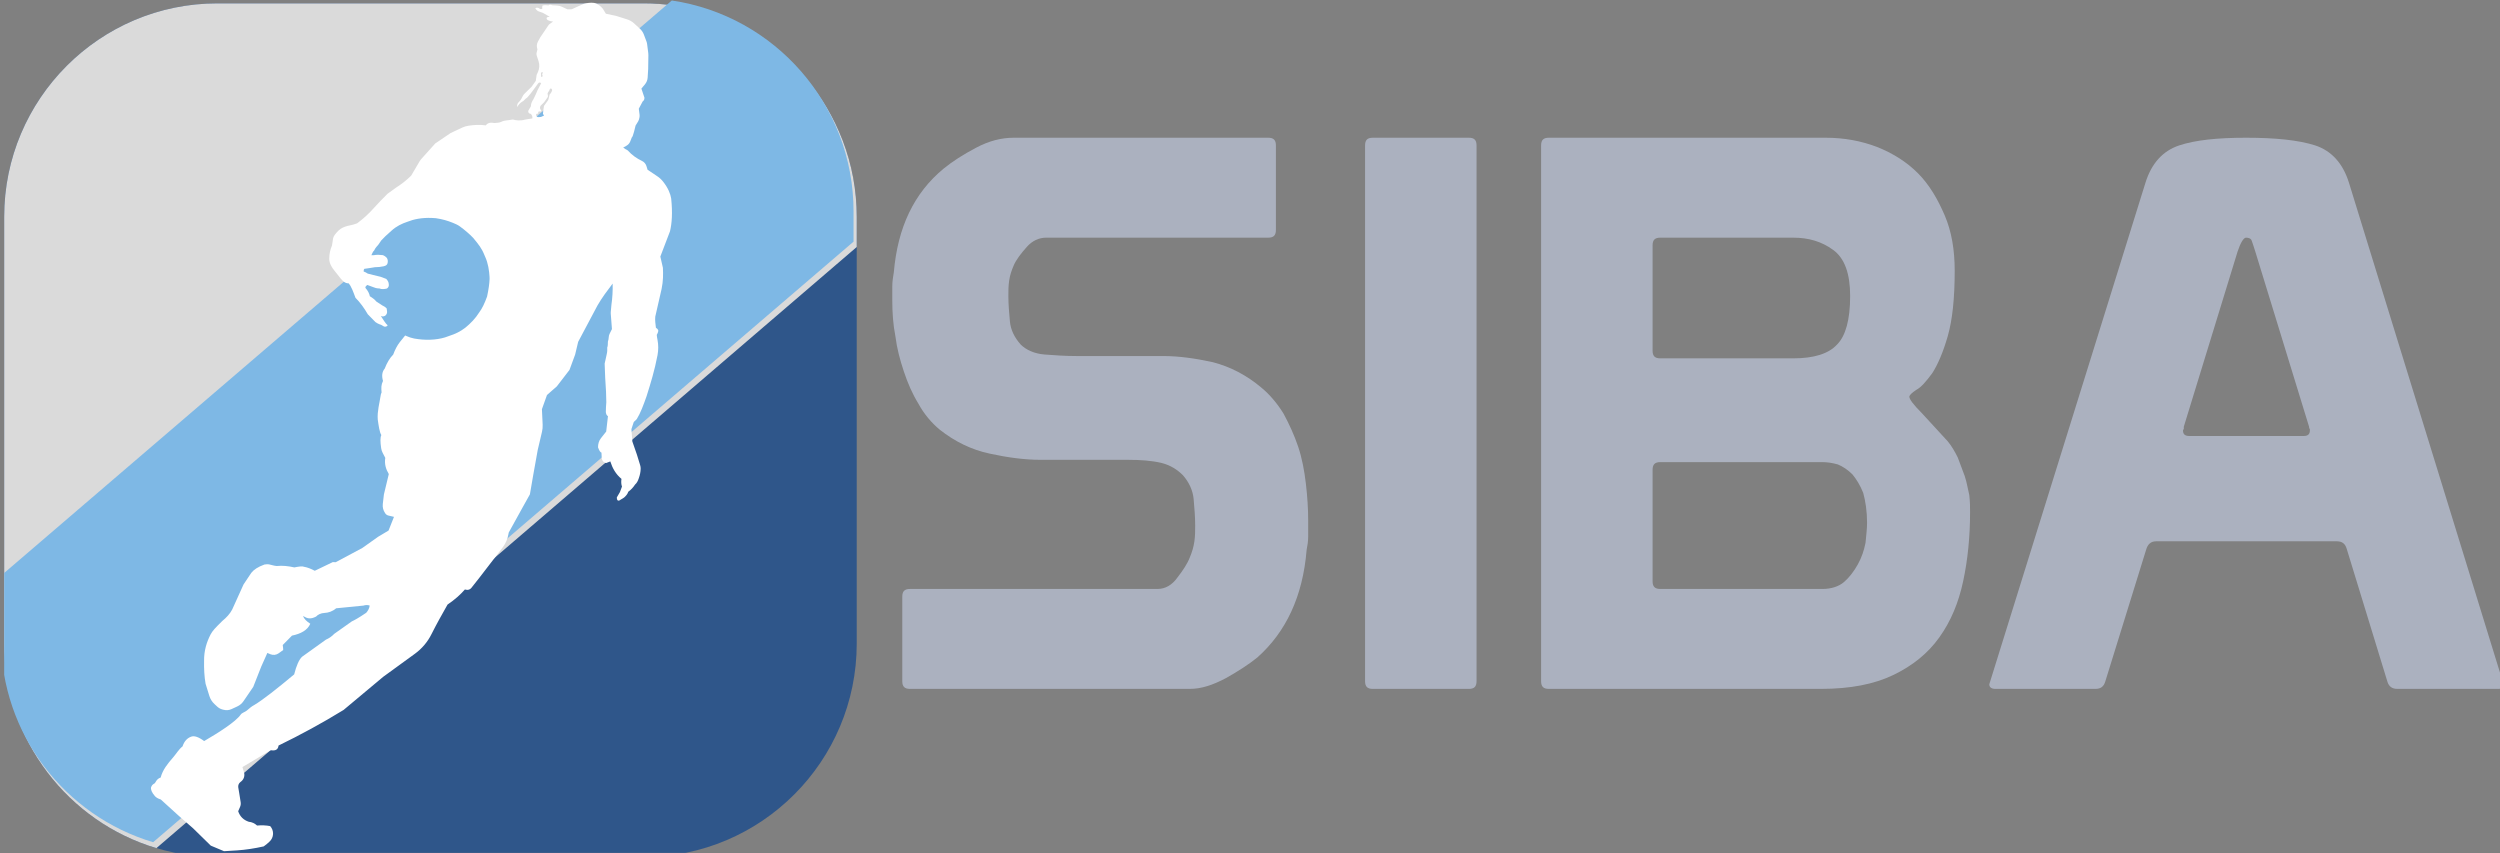 <?xml version="1.0" encoding="UTF-8" standalone="no"?>
<!DOCTYPE svg PUBLIC "-//W3C//DTD SVG 1.1//EN" "http://www.w3.org/Graphics/SVG/1.1/DTD/svg11.dtd">
<svg width="100%" height="100%" viewBox="0 0 1500 512" version="1.1" xmlns="http://www.w3.org/2000/svg" xmlns:xlink="http://www.w3.org/1999/xlink" xml:space="preserve" xmlns:serif="http://www.serif.com/" style="fill-rule:evenodd;clip-rule:evenodd;stroke-linejoin:round;stroke-miterlimit:2;">
    <rect x="0" y="0" width="1500" height="512" fill="#808080" stroke="none"/>
    <g transform="matrix(1,0,0,1,0,-5551)">
        <g id="Navbar-Image" serif:id="Navbar Image" transform="matrix(0.865,0,0,0.835,5090.51,915.483)">
            <rect x="-5882.08" y="5551.2" width="1733.25" height="613.139" style="fill:none;"/>
            <clipPath id="_clip1">
                <rect x="-5882.08" y="5551.2" width="1733.25" height="613.139"/>
            </clipPath>
            <g clip-path="url(#_clip1)">
                <g transform="matrix(1.155,0,0,1.198,-5882.08,-1527.44)">
                    <path d="M512,6039L512,6295C512,6365.65 454.645,6423 384,6423L128,6423C57.355,6423 0,6365.65 0,6295L0,6039C0,5968.36 57.355,5911 128,5911L384,5911C454.645,5911 512,5968.36 512,6039Z" style="fill:rgb(47,86,138);"/>
                </g>
                <g transform="matrix(1.155,0,0,1.198,-5882.08,-1527.44)">
                    <path d="M0,6295L0,6039C0,5968.36 57.355,5911 128,5911L384,5911C390.394,5911 396.68,5911.47 402.824,5912.38C464.558,5921.49 512,5974.75 512,6039L512,6057.13L91.423,6417.69C38.576,6401.94 0,6352.94 0,6295Z" style="fill:rgb(218,218,218);"/>
                </g>
                <g transform="matrix(0.877,-0.779,0.468,0.566,-8772.76,2510.65)">
                    <path d="M-13.65,6423C-43.518,6348.57 -40.914,6248.52 -3.205,6177.89L21.061,6132.44L551.652,6132.44C592.588,6208.07 593.943,6322.57 552.124,6400.9L540.325,6423L-13.65,6423Z" style="fill:rgb(126,184,229);"/>
                </g>
                <g id="Logo" transform="matrix(1.413,-0.044,0.048,1.641,-6116.72,-4214.52)">
                    <g id="Outline" transform="matrix(0.151,-0.015,0.017,0.135,-159.726,5673.3)">
                        <path d="M2583.79,2476.12C2578.25,2469.38 2571.3,2463.94 2563.42,2460.18C2549.71,2453.64 2529.1,2443.8 2529.1,2443.8L2498.07,2432.59L2490.37,2414.99C2484.96,2406.07 2476.99,2397.21 2465.11,2392.61C2453.24,2389.45 2442.28,2389.89 2431.49,2391.05L2390.5,2402.88L2377.4,2401.23C2377.4,2401.23 2366.68,2394.37 2359.67,2389.89C2355.75,2387.38 2351.41,2385.62 2346.85,2384.67C2339.78,2383.21 2329.81,2381.15 2329.81,2381.15C2322.9,2376.06 2318.32,2380.01 2318.32,2380.01C2318.32,2380.01 2305.88,2376.46 2299.32,2377.66C2297.56,2380.42 2296.71,2383.43 2297.56,2386.96C2293.43,2389.66 2292.37,2388.25 2289.36,2387.2C2284.85,2382.24 2279.99,2380.69 2274.73,2383.25C2276.07,2386.75 2278.47,2390.07 2281.66,2393.25L2297.62,2401.78L2317.15,2416.91C2317.15,2416.91 2313.92,2416.91 2310.5,2416.91C2308.88,2416.91 2307.39,2417.83 2306.65,2419.28C2305.92,2420.73 2306.06,2422.47 2307.03,2423.78C2307.71,2424.7 2308.42,2425.62 2309.17,2426.54C2315.75,2430.86 2320.98,2432.76 2325.68,2433.69C2325.68,2433.69 2318.03,2437.59 2313.81,2439.74C2312.02,2440.65 2310.4,2441.89 2309.05,2443.38C2301.79,2451.37 2277.69,2477.87 2277.69,2477.87C2277.69,2477.87 2272.78,2484.36 2268.13,2490.52C2262.92,2497.41 2260.99,2506.23 2262.85,2514.66C2262.91,2514.96 2262.95,2515.13 2262.95,2515.13C2262.95,2515.13 2260.49,2521.16 2258.71,2525.54C2257.53,2528.45 2257.19,2531.62 2257.73,2534.71C2258.53,2539.23 2259.79,2546.34 2260.99,2553.16C2263.14,2565.32 2260.6,2577.84 2253.88,2588.21C2251,2592.66 2248.65,2596.29 2248.65,2596.29L2243.14,2615L2227.19,2631.78C2227.19,2631.78 2210.04,2644.35 2201.23,2650.8C2198.1,2653.1 2195.42,2655.98 2193.35,2659.27C2189.2,2665.97 2183.99,2671.71 2179.25,2674.89C2175.68,2677.25 2173.21,2680.95 2172.41,2685.16C2171.79,2687.86 2171.34,2690.25 2171.34,2690.25C2177.3,2683.32 2183.53,2677.72 2190.26,2675.24C2193.99,2673.85 2197.4,2671.73 2200.3,2669C2202.11,2667.37 2204.62,2665.89 2207.86,2664.56L2221.13,2652.97C2221.13,2652.97 2241.38,2632.52 2250.22,2623.59C2251.49,2622.31 2253.3,2621.74 2255.07,2622.06C2256.85,2622.37 2258.35,2623.54 2259.09,2625.17C2259.1,2625.17 2259.1,2625.18 2259.1,2625.18L2243.97,2646.36C2240.82,2652.29 2234.72,2661.59 2227.46,2672.22C2220.78,2679.47 2216.72,2686.71 2215.91,2693.96C2215.91,2693.96 2210.69,2700.42 2206.69,2705.39C2204.98,2707.51 2204.55,2710.4 2205.56,2712.93C2206.58,2715.46 2208.88,2717.24 2211.59,2717.59C2211.65,2717.6 2211.72,2717.61 2211.78,2717.62C2216,2722.48 2216.62,2728.44 2214.97,2733.3C2201.72,2733.9 2195.25,2732.94 2190.58,2733.71C2177.27,2735.93 2161.16,2732.38 2152.08,2727.8C2136.22,2728.81 2125.37,2726.17 2115.03,2729.73C2107.32,2732.38 2100.68,2731.12 2091.96,2730.82C2079.38,2726.43 2070.42,2726.94 2063.13,2734.29C2040.75,2728.19 2026.05,2727.75 2008.08,2727.58C2000.83,2727.51 1993.6,2728.56 1986.67,2730.7C1971.98,2735.18 1946.86,2742.93 1946.86,2742.93L1893.21,2769.07C1893.21,2769.07 1851.57,2803.86 1840.56,2813.07C1838.8,2814.54 1837.18,2816.19 1835.75,2817.98C1827.9,2827.78 1801.32,2860.95 1801.32,2860.95C1784.01,2873.89 1765.96,2883.9 1747.52,2892.32L1717.54,2908C1700.27,2920.87 1683.55,2933.74 1668.16,2946.62C1646.58,2964.95 1626.37,2977.8 1606.66,2988.61C1598.05,2990.64 1587.23,2991.84 1574.86,2992.46C1563.39,2993.76 1553.32,2996.84 1545.14,3002.37C1534.96,3009.8 1526.54,3017.22 1523.41,3024.65L1516.26,3048.04C1508.86,3059.88 1503.63,3073.51 1501.4,3089.58C1499.72,3103.69 1505.05,3117.13 1513.23,3130.3L1529.19,3157.53C1534.8,3166.34 1540.73,3174.73 1552.02,3175.97C1559.56,3186.53 1563.28,3206.41 1567.43,3225.21C1580,3242 1590.53,3261.59 1599.34,3283.54L1620.25,3311.88C1629.23,3320.24 1636.02,3322.39 1637.31,3323.31C1639.97,3325.22 1642.32,3327.4 1644.76,3329.27C1647.53,3331.14 1651.04,3331.51 1654.14,3330.29C1657.24,3329.06 1659.54,3326.38 1660.28,3323.13C1660.42,3323.16 1660.42,3323.16 1660.42,3323.16C1676.44,3341.34 1694.36,3354.91 1714.62,3362.77L1688.76,3386.95C1678.89,3396.35 1670.11,3408.82 1662.11,3423.49C1649.6,3432.91 1638.46,3446.64 1628.58,3464.32C1619.02,3472.85 1614.94,3485.48 1617.4,3503.01C1609.44,3514.9 1608.46,3524.17 1607.63,3539.06C1605.39,3542.29 1604.24,3544.96 1602.98,3549.25C1596.43,3571.5 1584.77,3596.97 1583.02,3623.38C1582.95,3643.94 1582.8,3664.69 1587.31,3674.96C1582.52,3681.75 1580.73,3695.65 1580.76,3716.43C1580.76,3721.77 1581.66,3727.07 1583.43,3732.12C1585.97,3739.38 1589.51,3749.46 1589.51,3749.46C1583.4,3769 1586.53,3786.03 1593.33,3802.64L1568.4,3865.4C1568.4,3865.4 1563.95,3882.25 1560.46,3895.45C1557.82,3905.45 1558.91,3916.07 1563.54,3925.31C1563.78,3925.79 1564.01,3926.26 1564.24,3926.72C1566.09,3930.41 1569.24,3933.29 1573.09,3934.78C1579.97,3937.46 1590.32,3941.49 1590.32,3941.49L1566.68,3982.75L1530.57,3997.8L1475.2,4026.28L1383.21,4059.81L1374.18,4058.09L1312.42,4077.63C1301.68,4069.83 1290.66,4063.31 1278.98,4059.74C1274.03,4056.62 1261.65,4056.99 1248.66,4057.66C1230.64,4050.86 1212.2,4045.89 1192.78,4045.19C1184.82,4043.33 1177.42,4039.76 1170.23,4036.95C1165.12,4034.96 1159.66,4034.95 1154.52,4034.88C1132.16,4039.49 1117.73,4046.66 1108.52,4055.51L1078.43,4089.04L1030.71,4163.84C1021.44,4176.7 1008.73,4186.89 994.174,4195.65C966.702,4215.95 958.623,4222.31 950.327,4233.48C934.225,4256.03 921.586,4281.87 917.227,4315.58C913.287,4339.94 910.882,4364.3 911.638,4388.66C911.638,4388.66 915.46,4412.5 918.13,4429.16C919.791,4439.52 924.157,4449.26 930.788,4457.39C933.473,4460.68 936.289,4464.13 938.682,4467.07C942.658,4471.94 947.778,4475.76 953.587,4478.18C954.875,4478.71 956.222,4479.27 957.567,4479.83C965.711,4483.22 974.776,4483.67 983.219,4481.12C989.392,4479.26 996.738,4477.04 1002.88,4475.19C1011.29,4472.65 1018.86,4467.89 1024.79,4461.42C1038.41,4446.55 1062.58,4420.16 1062.58,4420.16L1097.4,4359.11L1123.2,4318.28C1123.2,4318.28 1127.55,4320.87 1132.42,4323.77C1140.58,4328.64 1150.68,4328.93 1159.1,4324.53C1166.92,4320.45 1175.21,4316.13 1175.21,4316.13C1175.75,4313.04 1176.1,4308.31 1176.05,4299.94L1209.91,4274.15C1239.18,4272.26 1262,4263.91 1273.85,4244.6C1264.02,4236.09 1255.3,4225.78 1254.63,4216.35C1266.81,4227.43 1276.97,4230.67 1295.56,4224.33C1301.84,4219.06 1312.37,4215.27 1324.46,4216.51C1336.35,4217.72 1350.52,4215.43 1363.59,4206.98L1452.25,4210.74C1458.88,4209.56 1465.5,4210.02 1472.13,4213.43C1469.7,4222.04 1464.63,4229.06 1457.62,4234.92C1428.71,4248.91 1417.2,4252.95 1407.65,4255.88L1345.85,4287.58C1336.67,4294.82 1327,4299.58 1316.9,4302.23L1232.47,4346.15C1221.37,4353.9 1210.26,4371.81 1199.16,4398.81C1137.98,4436.6 1087.24,4466.04 1058.16,4478.15C1046.75,4482.38 1043.47,4485.24 1031.08,4492.82C1025.04,4496.52 1014.76,4497.63 1010.09,4502.64C990.282,4523.91 930.723,4550.41 880.858,4570.76C864.834,4554.9 851.617,4548.4 841.095,4550.88C827.89,4553.73 817.094,4562.21 809.391,4577.9C796.496,4585.16 785.436,4599.02 774.468,4608.54C753.44,4626.79 735.625,4642.98 725.029,4667.48C711.316,4669.8 706.469,4681.01 704.124,4682.56C699.954,4685.34 695.413,4684.51 690.101,4693.81C687.329,4701.11 689.929,4711.1 698.161,4723.9C701.207,4728.38 705.7,4732.86 715.356,4737.34L765.183,4797.3L805.33,4843.71L854.241,4907.3L893.991,4931.03L936.307,4934.39C963.712,4936.38 992.614,4936.12 1022.95,4933.71C1028.83,4930.94 1035.76,4926.72 1043.66,4921.17C1051.44,4915.91 1056.82,4907.76 1058.59,4898.53C1060.36,4889.31 1058.39,4879.75 1053.11,4871.98C1053.18,4871.93 1053.18,4871.92 1053.18,4871.92C1040.38,4867.49 1026.47,4864.9 1011.47,4864.13C1004.66,4855.98 996.424,4850.69 986.683,4848.41C970.905,4840.59 960.851,4828.05 957.544,4809.95C957.544,4809.95 962.025,4802.69 965.559,4796.95C968.302,4792.51 969.715,4787.37 969.631,4782.14C969.438,4770.19 969.098,4749.06 969.098,4749.06C969.098,4749.06 968.895,4741.25 968.712,4734.22C968.537,4727.44 972.142,4721.14 978.067,4717.86C978.748,4717.48 979.445,4717.09 980.15,4716.7C990.086,4711.19 995.589,4700.12 993.983,4688.88C992.694,4679.86 991.423,4670.97 991.423,4670.97L1089.48,4630.02C1105.6,4635.3 1113.68,4630.29 1116.6,4618.69C1191.73,4594.54 1266.52,4566.79 1340.91,4534.57L1482.63,4446.88C1482.63,4446.88 1549.96,4411.26 1594.65,4387.62C1619.55,4374.45 1640.89,4355.44 1656.85,4332.23C1677.06,4303.11 1699.15,4274.3 1721.45,4245.52C1747.44,4232.88 1767.47,4219.32 1783.91,4205.21C1783.91,4205.21 1785.43,4205.82 1787.44,4206.62C1793.48,4209.04 1800.37,4207.72 1805.09,4203.23C1816.37,4192.52 1836,4173.86 1836,4173.86C1836,4173.86 1893.24,4118.13 1923.23,4088.93C1934.95,4077.52 1943.67,4063.39 1948.6,4047.79C1949.38,4045.3 1949.9,4043.65 1949.9,4043.65L2004.24,3971.78L2035.19,3931.2L2054.45,3871.7L2080.59,3792.95C2080.59,3792.95 2095.21,3755.61 2102.58,3736.8C2105.33,3729.79 2107.08,3722.43 2107.8,3714.94C2109.49,3697.25 2112.57,3665.02 2112.57,3665.02L2135.26,3622.03L2170.69,3598.99L2218.68,3552.22L2243.79,3505.79L2259.26,3466.59L2337.67,3359.29C2354.99,3337.13 2375.49,3316.7 2396.14,3296.36C2393.5,3319.12 2389.03,3341.6 2382.49,3363.76C2382.49,3363.76 2378.52,3380.48 2377.06,3386.63C2376.71,3388.12 2376.48,3389.63 2376.38,3391.16C2375.72,3401.24 2373.1,3441.14 2373.1,3441.14C2373.1,3441.14 2367.34,3449.53 2363.49,3455.13C2361.34,3458.26 2359.87,3461.81 2359.16,3465.54C2358.4,3470.1 2356.76,3474.63 2354.5,3479.16C2353.07,3487.94 2352.21,3493.62 2349.58,3497.88C2348.97,3504.04 2348.15,3510.94 2345.37,3517.71C2340.69,3529.12 2338.46,3537.57 2333.97,3548.09C2329.81,3582.37 2328.21,3605.76 2325.59,3637.88L2321.59,3672.24C2319.44,3681.57 2317.36,3691.49 2315.51,3703.52C2315.69,3710.53 2316.76,3714.74 2320.56,3716.95L2307.83,3765.44L2288.23,3784.01C2280.53,3791.25 2276.07,3800.74 2274.47,3812.21C2276.86,3823.56 2279.75,3829.41 2283.07,3830.43L2281.35,3849.01C2281.41,3857.26 2285.47,3862.77 2293.05,3865.86L2307.34,3862.58C2310.94,3884.61 2318.72,3905.48 2335,3923.29C2332.39,3932.22 2331.54,3940.57 2333.15,3948.09L2324.02,3964.75L2311.66,3980.33C2310.32,3988.92 2312.8,3991.95 2317.57,3991.62L2334.76,3984.09C2341.14,3979.86 2347.33,3974.96 2350.89,3967.44C2360.55,3962.51 2368.8,3955.61 2376.12,3947.4C2381.6,3943.95 2386.65,3937.76 2391.19,3928.21C2395.78,3919.38 2399.31,3910.01 2401.02,3899.73C2401.65,3895.74 2401.64,3891.67 2400.98,3887.68C2399.48,3877.31 2395.48,3852.98 2395.48,3852.98L2386.89,3808.92L2389.57,3769.16L2400.15,3747.84C2403.2,3744.67 2408.58,3742.68 2411.84,3738.81C2425.75,3722.28 2438.99,3698.03 2452.97,3671.24C2453.03,3671.14 2453.08,3671.03 2453.13,3670.93C2471.61,3632.37 2490.53,3592.8 2506.97,3544.74C2512.24,3529.19 2514.57,3512.8 2513.85,3496.4C2513.38,3491.02 2513.44,3485.57 2513.7,3480.07C2519,3473.01 2521.11,3468.14 2520.4,3465.21C2519.64,3462.41 2517.66,3459.61 2514.26,3456.81C2514.49,3445.41 2514.51,3431.57 2517.37,3420.92L2550.24,3335.52C2559.14,3310.65 2561.96,3290.3 2564.07,3268.83L2560.99,3231.81L2603.44,3155.51C2613.22,3130.78 2620.33,3098.55 2622.22,3051.65C2622.11,3036.38 2617.22,3016.93 2604.55,2994.77C2600.16,2987.01 2594.51,2980.03 2587.83,2974.11C2577.27,2964.57 2559.91,2949.17 2559.91,2949.17C2559.79,2946.37 2559.06,2941.92 2557.85,2936.17C2556.47,2928.91 2552.21,2922.51 2546.04,2918.45C2530.55,2908.14 2516.71,2895.5 2505.37,2878.41C2499.97,2874.89 2495.36,2870.8 2492.22,2867.28C2492.22,2867.28 2498.1,2865.01 2503.55,2862.89C2509.46,2860.61 2514.39,2856.34 2517.51,2850.82C2520.77,2845.05 2524.49,2838.47 2524.49,2838.47C2527.79,2839.44 2541.74,2802.79 2541.74,2802.79L2552.46,2789.84C2554.92,2786.27 2555.85,2784.23 2557.84,2778.67C2558.87,2775.81 2559.43,2772.8 2559.47,2769.76C2559.6,2762.9 2559.79,2750.41 2559.79,2750.41L2575.46,2729.03C2579.4,2726.56 2581.59,2725.03 2582.9,2718.06L2577.31,2687.52C2577.31,2687.52 2584.4,2681.11 2590.63,2675.48C2596.64,2670.04 2600.76,2662.82 2602.39,2654.88C2604.76,2643.37 2607.94,2627.88 2607.94,2627.88C2607.94,2627.88 2613.18,2594.96 2614.91,2584.05C2615.28,2581.75 2615.48,2579.42 2615.52,2577.09C2615.61,2570.32 2615.83,2555.45 2615.94,2547.98C2615.98,2545.01 2615.68,2542.05 2615.03,2539.16C2613.81,2533.64 2611.65,2523.93 2609.94,2516.23C2608.27,2508.74 2604.86,2501.74 2599.98,2495.8C2595.14,2489.92 2588.82,2482.23 2583.79,2476.12ZM2290.97,2649.52C2290.78,2647.78 2289.43,2646.4 2287.7,2646.16C2285.97,2645.92 2284.3,2646.88 2283.65,2648.5C2283.05,2649.96 2282.64,2650.96 2282.64,2650.96L2275.16,2659.76C2275.16,2659.76 2275.16,2665.35 2275.16,2668.64C2275.16,2670.14 2274.58,2671.6 2273.55,2672.69C2269.68,2676.79 2260.19,2686.83 2260.19,2686.83L2247.21,2696.52C2247.21,2696.52 2246.61,2697.41 2245.8,2698.63C2243.07,2702.72 2243.76,2708.2 2247.42,2711.48C2247.43,2711.48 2247.43,2711.48 2247.43,2711.48C2246.66,2713.36 2245.36,2714.7 2243.46,2715.45C2243.46,2715.45 2242.56,2714.93 2241.44,2714.29C2240.5,2713.75 2239.36,2713.71 2238.39,2714.18C2237.42,2714.65 2236.74,2715.57 2236.58,2716.63C2236.27,2718.63 2235.98,2720.51 2235.98,2720.51C2235.98,2720.51 2231.36,2720.51 2229.98,2720.51C2229.75,2720.51 2229.55,2720.65 2229.47,2720.87C2229.34,2721.25 2229.12,2721.91 2228.85,2722.72C2228.14,2724.8 2228.45,2727.1 2229.68,2728.92C2230.92,2730.74 2232.93,2731.87 2235.13,2731.98C2239.28,2732.19 2243.24,2732.39 2243.24,2732.39C2243.24,2732.39 2253.39,2729.43 2253.8,2729.31C2253.8,2729.31 2253.8,2729.31 2253.8,2729.31C2253.8,2729.3 2253.8,2729.3 2253.8,2729.3C2253.69,2729.08 2252.04,2725.78 2251.3,2724.3C2251.07,2723.84 2251.02,2723.32 2251.14,2722.82C2251.78,2720.25 2253.81,2712.14 2253.81,2712.14L2257.99,2698.5C2257.99,2698.5 2268.3,2687.77 2272.63,2683.28C2273.86,2681.99 2274.84,2680.48 2275.5,2678.82C2277.35,2674.2 2281.1,2664.82 2281.1,2664.82C2285.19,2661.89 2288.64,2657.84 2291.22,2652.28C2291.16,2651.37 2291.08,2650.44 2290.97,2649.52ZM2266.55,2596.37C2266.55,2596.37 2269.73,2592.12 2269.84,2591.97C2269.85,2591.97 2269.85,2591.97 2269.84,2591.97C2269.72,2591.86 2266.76,2589.33 2266.76,2589.33C2266.76,2589.33 2264.72,2591.38 2263.65,2592.44C2263.25,2592.85 2263.02,2593.39 2263.02,2593.96C2263.02,2595.07 2263.02,2596.81 2263.02,2596.81C2263.02,2596.81 2262.26,2601.11 2262,2602.53C2261.95,2602.82 2261.96,2603.13 2262.03,2603.42C2262.05,2603.5 2262.07,2603.6 2262.09,2603.69C2262.21,2604.2 2262.55,2604.63 2263.03,2604.84C2263.51,2605.05 2264.06,2605.03 2264.51,2604.78C2265.87,2604.05 2267.43,2603.2 2267.43,2603.2L2266.55,2596.37Z" style="fill:white;"/>
                    </g>
                    <g transform="matrix(0.152,0,0,0.136,-119.884,5645.63)">
                        <path d="M1779.01,3019.4C1794.52,3006.12 1812.46,2998 1831.58,2992.38C1851.75,2984.94 1877.75,2980.5 1910.03,2982.69C1917.64,2982.83 1926.96,2984.23 1938.18,2987.07C1956.85,2991.53 1972.96,2998.03 1987.98,3005.4C1992.29,3007.53 1996.36,3010.09 2000.15,3013.05C2016.42,3025.78 2030.13,3038.33 2041.31,3050.71C2058.19,3072.47 2067.78,3084.27 2076.67,3108.93C2077.14,3110.2 2077.64,3111.45 2078.18,3112.68C2087.21,3133.64 2089.9,3158.62 2090.4,3178.27C2090.46,3180.46 2090.42,3182.66 2090.3,3184.85C2089.29,3199.71 2086.12,3218.24 2080.53,3240.79C2071.75,3263.02 2062.97,3279.49 2054.19,3290.31C2040.81,3310.39 2024.42,3325.97 2006.64,3339.44C1990.27,3351.02 1974.36,3358.16 1955.49,3363.51C1953.98,3363.95 1952.49,3364.43 1951.02,3364.98C1924.33,3374.77 1888.25,3376.73 1854.54,3371.28C1835.89,3368.93 1819.1,3362.88 1804.12,3353.2C1788.94,3347 1775.39,3341.32 1757.86,3324.74C1749.61,3317.66 1742.95,3304.24 1735.74,3293.06C1739.14,3294.8 1742.55,3295.14 1745.95,3294.24C1750.49,3293.16 1753.47,3290.06 1755.39,3285.6C1756.76,3282.78 1756.64,3277.18 1755.39,3269.48C1751.89,3265.36 1746.97,3261.86 1740.84,3258.87L1722.37,3245.9C1718.32,3240.14 1711.26,3234.37 1702.33,3228.61C1700.75,3219.57 1696.55,3210.53 1688.96,3201.49C1687.86,3198.34 1689.94,3195.9 1695.22,3192L1712.94,3199.13C1719.16,3201.92 1724.34,3204.01 1734.32,3204.55C1740.12,3207.7 1750.45,3207.16 1758.14,3205.42C1763.89,3201.66 1765.43,3196.5 1764.43,3190.48C1764.39,3185.11 1761.5,3179.74 1756.96,3174.37L1738.49,3166.9L1715.3,3160.61L1697.61,3155.5C1693.66,3152.53 1689.31,3150.15 1684.61,3148.31C1684.72,3143.64 1685.78,3141.51 1687.02,3139.86L1703.12,3138.05L1721.63,3135.63C1731.04,3135.85 1740.27,3135.33 1749.2,3133.62C1757.47,3132.19 1761.19,3128.88 1762.48,3124.57C1764.19,3119.09 1764.33,3113.44 1761.28,3107.46C1757.44,3102.72 1753.03,3099.58 1748.19,3097.6C1738.85,3096.33 1729.26,3095.12 1718.91,3096.86L1711.17,3096.8C1713.88,3091.52 1716.63,3084.85 1720.59,3081.84C1725.69,3071.55 1732.18,3066.95 1734.64,3063.7L1744.57,3050.11L1758.46,3036.83L1779.01,3019.4Z" style="fill:rgb(126,184,229);"/>
                    </g>
                </g>
                <g transform="matrix(1.032,0,0,1.069,-6066.09,3409.1)">
                    <g transform="matrix(516.7,0,0,516.7,757.146,2467.19)">
                        <path d="M0.341,-0.298C0.358,-0.298 0.372,-0.297 0.385,-0.294C0.397,-0.291 0.406,-0.285 0.413,-0.278C0.421,-0.269 0.426,-0.258 0.427,-0.247C0.428,-0.235 0.429,-0.224 0.429,-0.213C0.429,-0.206 0.429,-0.199 0.428,-0.192C0.427,-0.185 0.425,-0.178 0.422,-0.171C0.419,-0.163 0.413,-0.154 0.406,-0.145C0.399,-0.135 0.39,-0.13 0.38,-0.13L0.058,-0.13C0.051,-0.13 0.048,-0.127 0.048,-0.12L0.048,-0.01C0.048,-0.003 0.051,-0 0.058,-0L0.422,-0C0.437,-0 0.452,-0.005 0.469,-0.014C0.485,-0.023 0.499,-0.032 0.51,-0.041C0.547,-0.074 0.569,-0.12 0.574,-0.181C0.575,-0.186 0.576,-0.192 0.576,-0.198L0.576,-0.219C0.576,-0.234 0.575,-0.25 0.573,-0.267C0.571,-0.284 0.568,-0.3 0.563,-0.315C0.558,-0.33 0.551,-0.345 0.544,-0.358C0.536,-0.371 0.526,-0.383 0.515,-0.392C0.496,-0.408 0.475,-0.419 0.452,-0.425C0.429,-0.43 0.408,-0.433 0.387,-0.433L0.275,-0.433C0.26,-0.433 0.246,-0.434 0.233,-0.435C0.22,-0.436 0.209,-0.441 0.202,-0.448C0.194,-0.457 0.189,-0.467 0.188,-0.478C0.187,-0.489 0.186,-0.5 0.186,-0.511C0.186,-0.518 0.186,-0.524 0.187,-0.531C0.188,-0.538 0.19,-0.544 0.193,-0.551C0.196,-0.558 0.202,-0.566 0.21,-0.575C0.217,-0.583 0.226,-0.587 0.235,-0.587L0.524,-0.587C0.531,-0.587 0.534,-0.59 0.534,-0.597L0.534,-0.707C0.534,-0.714 0.531,-0.717 0.524,-0.717L0.193,-0.717C0.177,-0.717 0.161,-0.713 0.144,-0.704C0.127,-0.695 0.113,-0.686 0.102,-0.677C0.063,-0.645 0.042,-0.6 0.037,-0.542C0.036,-0.536 0.035,-0.53 0.035,-0.524L0.035,-0.505C0.035,-0.49 0.036,-0.474 0.039,-0.459C0.041,-0.443 0.045,-0.428 0.05,-0.413C0.055,-0.398 0.061,-0.384 0.069,-0.371C0.076,-0.358 0.086,-0.346 0.097,-0.337C0.116,-0.322 0.138,-0.311 0.162,-0.306C0.185,-0.301 0.207,-0.298 0.228,-0.298L0.341,-0.298Z" style="fill:rgb(171,177,191);fill-rule:nonzero;"/>
                    </g>
                    <g transform="matrix(516.7,0,0,516.7,1071.82,2467.19)">
                        <path d="M0.041,-0.707L0.041,-0.01C0.041,-0.003 0.044,-0 0.051,-0L0.176,-0C0.183,-0 0.186,-0.003 0.186,-0.01L0.186,-0.707C0.186,-0.714 0.183,-0.717 0.176,-0.717L0.051,-0.717C0.044,-0.717 0.041,-0.714 0.041,-0.707Z" style="fill:rgb(171,177,191);fill-rule:nonzero;"/>
                    </g>
                    <g transform="matrix(516.7,0,0,516.7,1190.14,2467.19)">
                        <path d="M0.041,-0.707C0.041,-0.714 0.044,-0.717 0.051,-0.717L0.411,-0.717C0.435,-0.717 0.457,-0.713 0.478,-0.705C0.498,-0.697 0.516,-0.686 0.531,-0.671C0.546,-0.656 0.557,-0.637 0.566,-0.616C0.575,-0.595 0.579,-0.571 0.579,-0.544C0.579,-0.508 0.576,-0.48 0.57,-0.459C0.564,-0.438 0.557,-0.422 0.55,-0.411C0.542,-0.4 0.535,-0.392 0.529,-0.389C0.523,-0.385 0.52,-0.382 0.52,-0.38C0.52,-0.377 0.525,-0.37 0.536,-0.359C0.546,-0.348 0.557,-0.336 0.57,-0.322C0.575,-0.316 0.579,-0.309 0.583,-0.301C0.586,-0.293 0.589,-0.285 0.592,-0.277C0.595,-0.268 0.596,-0.26 0.598,-0.252C0.599,-0.243 0.599,-0.236 0.599,-0.23C0.599,-0.198 0.596,-0.168 0.59,-0.14C0.584,-0.112 0.574,-0.088 0.559,-0.067C0.544,-0.046 0.524,-0.03 0.499,-0.018C0.474,-0.006 0.443,-0 0.405,-0L0.051,-0C0.044,-0 0.041,-0.003 0.041,-0.01L0.041,-0.707ZM0.186,-0.14C0.186,-0.133 0.189,-0.13 0.196,-0.13L0.407,-0.13C0.418,-0.13 0.428,-0.133 0.435,-0.139C0.442,-0.145 0.448,-0.153 0.453,-0.162C0.458,-0.171 0.461,-0.18 0.463,-0.19C0.464,-0.2 0.465,-0.209 0.465,-0.216C0.465,-0.231 0.463,-0.244 0.46,-0.255C0.456,-0.265 0.451,-0.273 0.446,-0.279C0.44,-0.285 0.434,-0.289 0.427,-0.292C0.42,-0.294 0.413,-0.295 0.407,-0.295L0.196,-0.295C0.189,-0.295 0.186,-0.292 0.186,-0.285L0.186,-0.14ZM0.186,-0.44C0.186,-0.433 0.189,-0.43 0.196,-0.43L0.369,-0.43C0.396,-0.43 0.415,-0.436 0.426,-0.448C0.437,-0.459 0.443,-0.48 0.443,-0.511C0.443,-0.54 0.436,-0.56 0.421,-0.571C0.406,-0.582 0.389,-0.587 0.369,-0.587L0.196,-0.587C0.189,-0.587 0.186,-0.584 0.186,-0.577L0.186,-0.44Z" style="fill:rgb(171,177,191);fill-rule:nonzero;"/>
                    </g>
                    <g transform="matrix(516.7,0,0,516.7,1501.71,2467.19)">
                        <path d="M0.021,-0.006C0.021,-0.002 0.024,-0 0.029,-0L0.159,-0C0.166,-0 0.17,-0.003 0.172,-0.01L0.225,-0.181C0.227,-0.188 0.231,-0.192 0.238,-0.192L0.473,-0.192C0.48,-0.192 0.484,-0.189 0.486,-0.182L0.539,-0.009C0.541,-0.003 0.545,-0 0.552,-0L0.683,-0C0.688,-0 0.69,-0.002 0.69,-0.006L0.489,-0.658C0.481,-0.684 0.466,-0.7 0.445,-0.707C0.423,-0.714 0.393,-0.717 0.355,-0.717C0.318,-0.717 0.289,-0.714 0.268,-0.707C0.247,-0.7 0.232,-0.684 0.224,-0.658L0.021,-0.006ZM0.437,-0.341C0.437,-0.34 0.437,-0.339 0.438,-0.338C0.438,-0.337 0.438,-0.337 0.438,-0.336C0.438,-0.331 0.435,-0.329 0.43,-0.329L0.281,-0.329C0.276,-0.329 0.273,-0.331 0.273,-0.336C0.273,-0.337 0.273,-0.337 0.274,-0.338C0.274,-0.339 0.274,-0.34 0.274,-0.341L0.344,-0.569C0.348,-0.581 0.352,-0.587 0.355,-0.587C0.358,-0.587 0.361,-0.586 0.362,-0.584C0.363,-0.581 0.365,-0.576 0.367,-0.569L0.437,-0.341Z" style="fill:rgb(171,177,191);fill-rule:nonzero;"/>
                    </g>
                </g>
            </g>
        </g>
    </g>
</svg>
